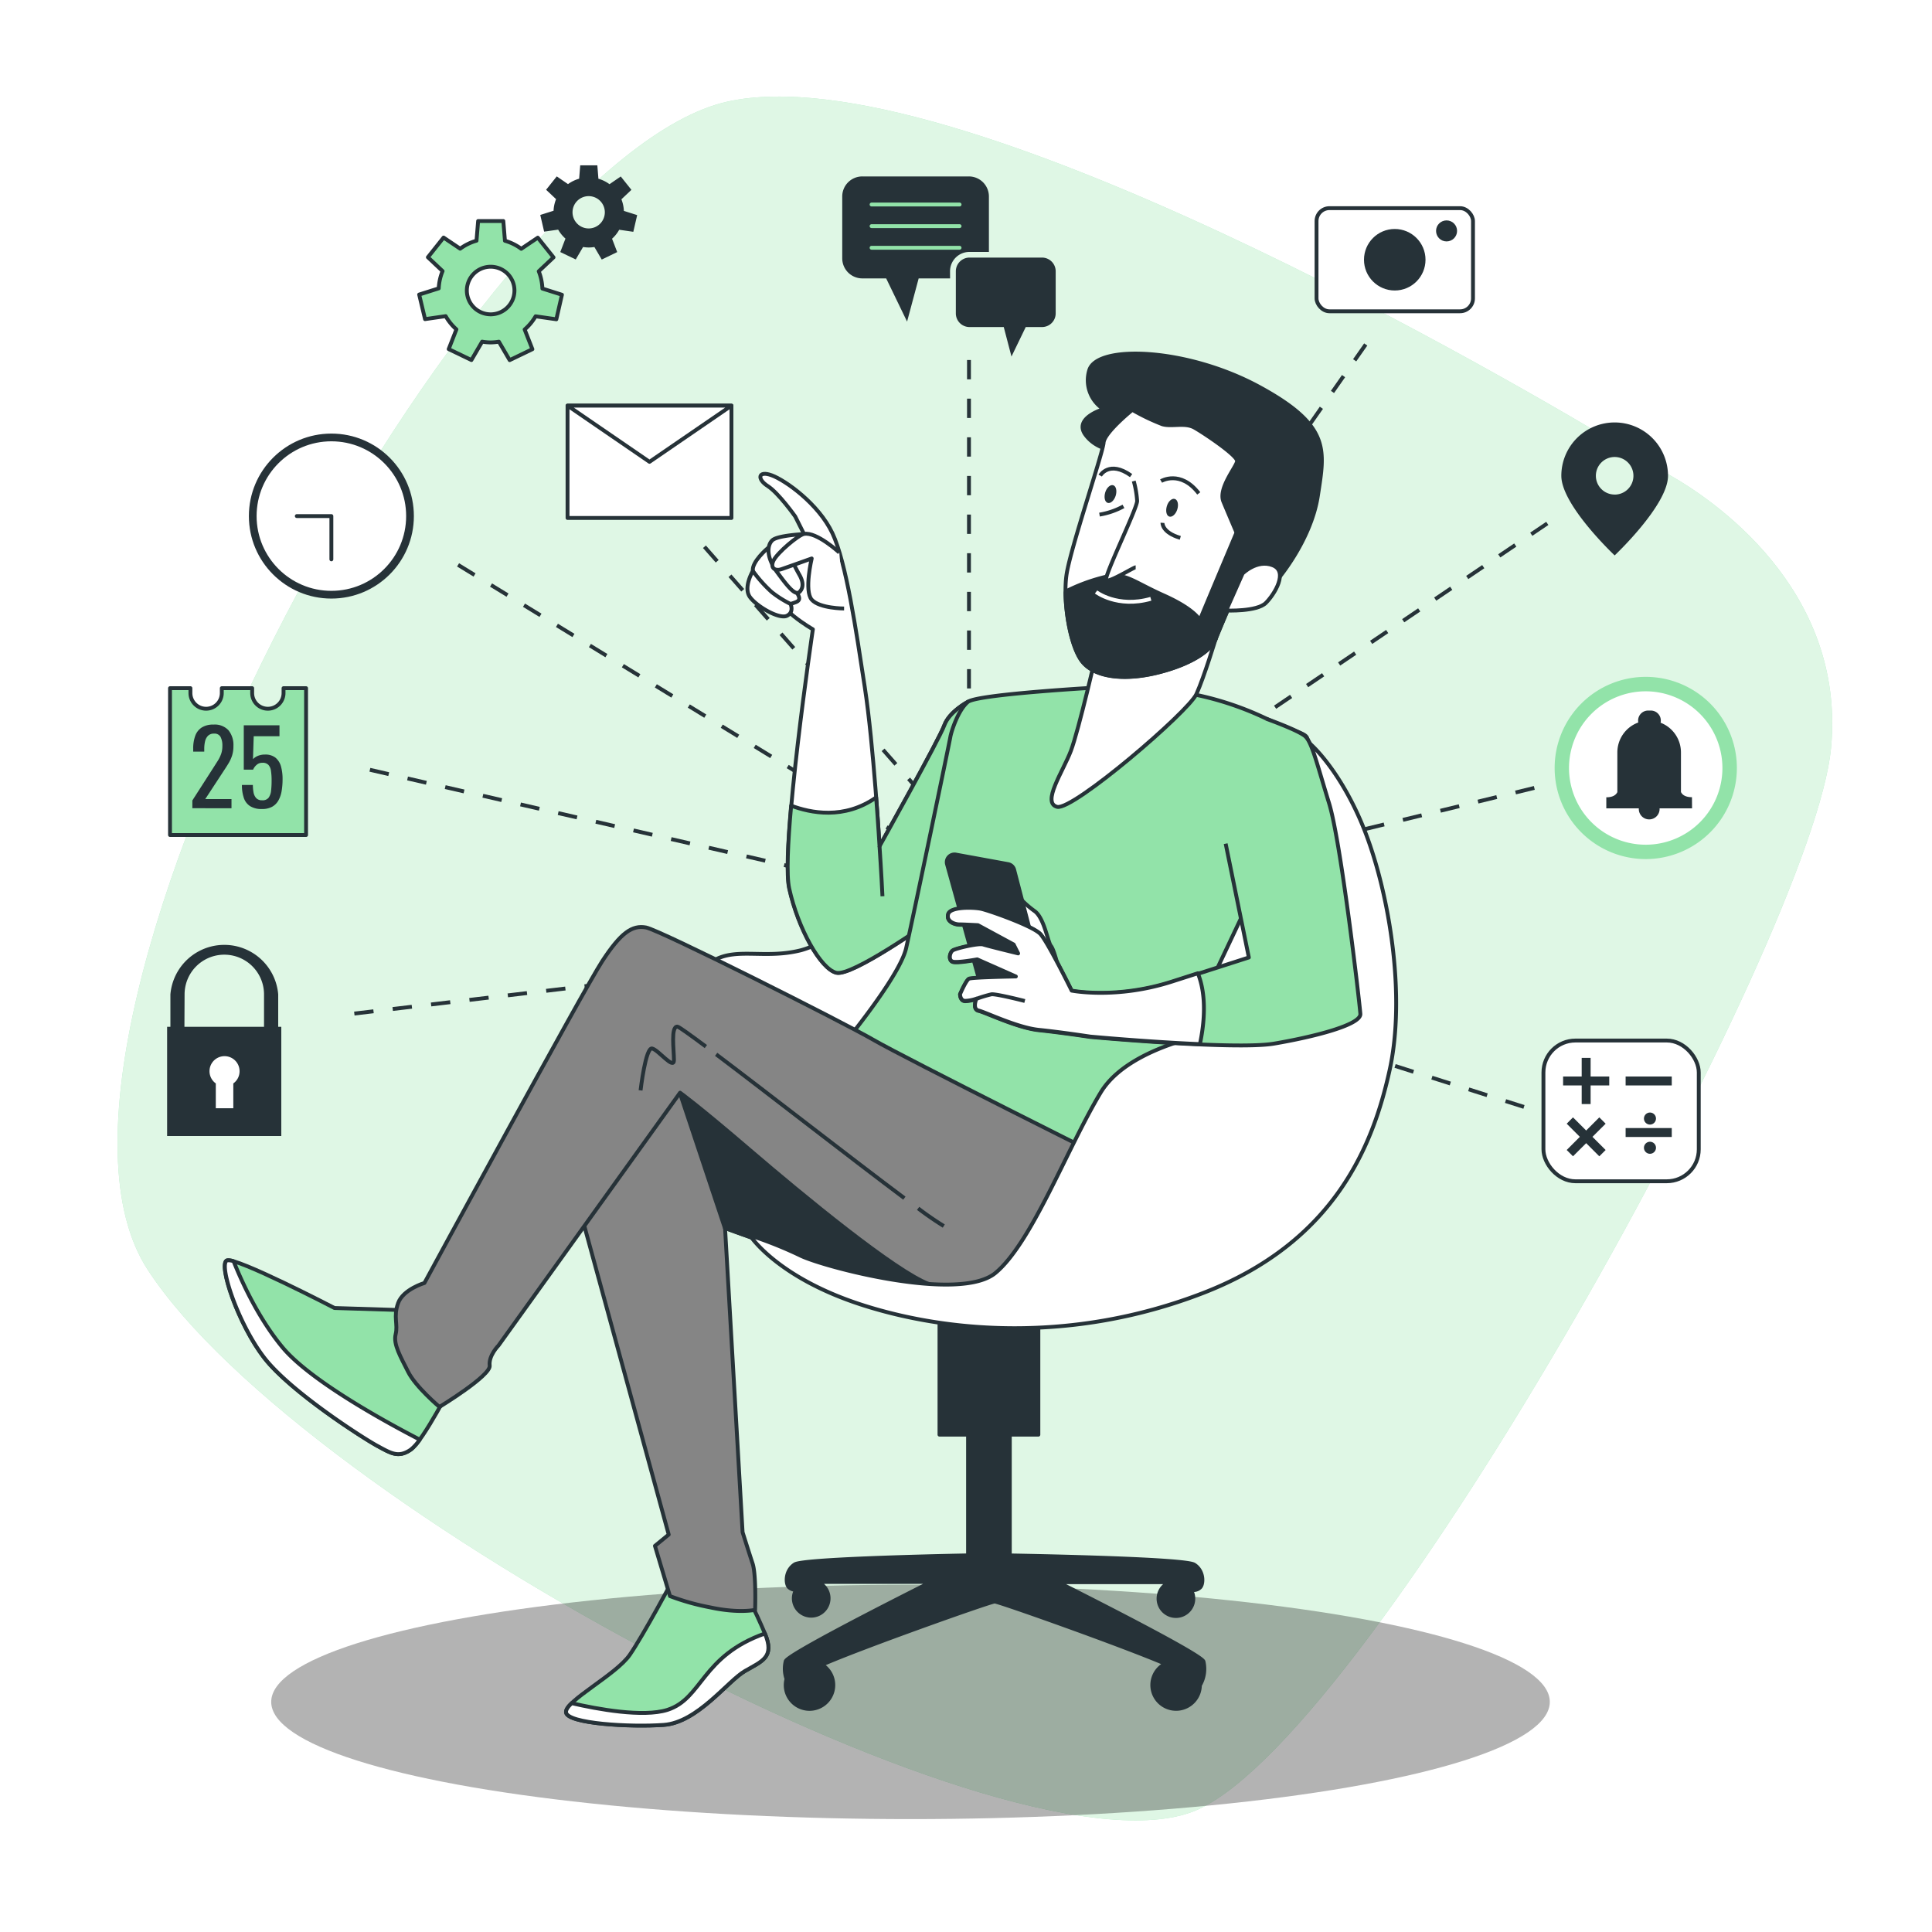 <svg class="animated" id="freepik_stories-digital-tools" xmlns="http://www.w3.org/2000/svg" viewBox="0 0 500 500" version="1.1" xmlns:xlink="http://www.w3.org/1999/xlink" xmlns:svgjs="http://svgjs.com/svgjs"><style>svg#freepik_stories-digital-tools:not(.animated) .animable {opacity: 0;}svg#freepik_stories-digital-tools.animated #freepik--Character--inject-128 {animation: 6s Infinite  linear wind;animation-delay: 0s;}            @keyframes wind {                0% {                    transform: rotate( 0deg );                }                25% {                    transform: rotate( 1deg );                }                75% {                    transform: rotate( -1deg );                }            }        </style><g id="freepik--background-simple--inject-128" class="animable" style="transform-origin: 252.3px 248.056px;"><path d="M432.29,123.05q-4.41-2.52-8.76-5.14C392.31,99,246.43,13.5,188.3,26.29,123,40.65-1.89,266.86,38.19,328.55s226,160.76,272,139.68,159-225.88,163.67-274.55C477.86,152.12,442.67,128.94,432.29,123.05Z" style="fill: rgb(146, 227, 169); transform-origin: 252.3px 248.056px;" id="elj440m8gjkw" class="animable"></path><g id="elp71bclnslyd"><path d="M432.29,123.05q-4.41-2.52-8.76-5.14C392.31,99,246.43,13.5,188.3,26.29,123,40.65-1.89,266.86,38.19,328.55s226,160.76,272,139.68,159-225.88,163.67-274.55C477.86,152.12,442.67,128.94,432.29,123.05Z" style="fill: rgb(255, 255, 255); opacity: 0.7; transform-origin: 252.3px 248.056px;" class="animable"></path></g></g><g id="freepik--Shadow--inject-128" class="animable" style="transform-origin: 235.64px 440.45px;"><g id="elelykoccmqvk"><ellipse cx="235.64" cy="440.45" rx="165.45" ry="30.33" style="opacity: 0.3; transform-origin: 235.64px 440.45px;" class="animable"></ellipse></g></g><g id="freepik--Lines--inject-128" class="animable" style="transform-origin: 246.07px 187.81px;"><line x1="91.7" y1="262.31" x2="234.47" y2="245.37" style="fill: none; stroke: rgb(38, 50, 56); stroke-miterlimit: 10; stroke-dasharray: 5, 5; transform-origin: 163.085px 253.84px;" id="elvw226uctfh" class="animable"></line><line x1="95.73" y1="199.22" x2="238.69" y2="232.1" style="fill: none; stroke: rgb(38, 50, 56); stroke-miterlimit: 10; stroke-dasharray: 5, 5; transform-origin: 167.21px 215.66px;" id="elk7d60p6h8ss" class="animable"></line><line x1="118.55" y1="146.19" x2="232.65" y2="216" style="fill: none; stroke: rgb(38, 50, 56); stroke-miterlimit: 10; stroke-dasharray: 5, 5; transform-origin: 175.6px 181.095px;" id="elu6rxin3b7ud" class="animable"></line><line x1="182.31" y1="141.5" x2="246.07" y2="213.98" style="fill: none; stroke: rgb(38, 50, 56); stroke-miterlimit: 10; stroke-dasharray: 5, 5; transform-origin: 214.19px 177.74px;" id="eld4rcne5177h" class="animable"></line><line x1="250.77" y1="93.17" x2="250.77" y2="211.3" style="fill: none; stroke: rgb(38, 50, 56); stroke-miterlimit: 10; stroke-dasharray: 5, 5; transform-origin: 250.77px 152.235px;" id="el4mibh12na02" class="animable"></line><line x1="353.45" y1="89.15" x2="265.53" y2="214.65" style="fill: none; stroke: rgb(38, 50, 56); stroke-miterlimit: 10; stroke-dasharray: 5, 5; transform-origin: 309.49px 151.9px;" id="elotwm3uzbsg" class="animable"></line><line x1="400.44" y1="135.46" x2="270.23" y2="223.38" style="fill: none; stroke: rgb(38, 50, 56); stroke-miterlimit: 10; stroke-dasharray: 5, 5; transform-origin: 335.335px 179.42px;" id="el9exuei4m54n" class="animable"></line><line x1="397.08" y1="203.91" x2="272.91" y2="234.12" style="fill: none; stroke: rgb(38, 50, 56); stroke-miterlimit: 10; stroke-dasharray: 5, 5; transform-origin: 334.995px 219.015px;" id="el2rynw7z89dk" class="animable"></line><line x1="394.4" y1="286.47" x2="278.28" y2="249.55" style="fill: none; stroke: rgb(38, 50, 56); stroke-miterlimit: 10; stroke-dasharray: 5, 5; transform-origin: 336.34px 268.01px;" id="el69twlnich4b" class="animable"></line></g><g id="freepik--Calculator--inject-128" class="animable" style="transform-origin: 419.54px 287.5px;"><rect x="399.44" y="269.29" width="40.2" height="36.42" rx="8.27" style="fill: rgb(255, 255, 255); stroke: rgb(38, 50, 56); stroke-linejoin: round; transform-origin: 419.54px 287.5px;" id="el5c9f1zm5sac" class="animable"></rect><rect x="420.71" y="278.6" width="11.94" height="2.31" style="fill: rgb(38, 50, 56); transform-origin: 426.68px 279.755px;" id="eltg33iyjwdy" class="animable"></rect><rect x="420.71" y="291.94" width="11.94" height="2.31" style="fill: rgb(38, 50, 56); transform-origin: 426.68px 293.095px;" id="elduc7r61g69" class="animable"></rect><polygon points="411.65 273.78 409.34 273.78 409.34 278.6 404.53 278.6 404.53 280.91 409.34 280.91 409.34 285.73 411.65 285.73 411.65 280.91 416.47 280.91 416.47 278.6 411.65 278.6 411.65 273.78" style="fill: rgb(38, 50, 56); transform-origin: 410.5px 279.755px;" id="el3q6volp3ble" class="animable"></polygon><polygon points="413.9 289.17 410.5 292.58 407.09 289.17 405.46 290.81 408.86 294.21 405.46 297.62 407.09 299.25 410.5 295.85 413.9 299.25 415.54 297.62 412.13 294.21 415.54 290.81 413.9 289.17" style="fill: rgb(38, 50, 56); transform-origin: 410.5px 294.21px;" id="elvl8417h8gq" class="animable"></polygon><circle cx="427.01" cy="289.48" r="1.56" style="fill: rgb(38, 50, 56); transform-origin: 427.01px 289.48px;" id="el56ndszgrf9g" class="animable"></circle><circle cx="427.01" cy="297.04" r="1.56" style="fill: rgb(38, 50, 56); transform-origin: 427.01px 297.04px;" id="elqftesigs6vh" class="animable"></circle></g><g id="freepik--Alarm--inject-128" class="animable" style="transform-origin: 425.92px 198.75px;"><g id="elz9rhixovig"><circle cx="425.92" cy="198.75" r="21.71" style="fill: rgb(255, 255, 255); transform-origin: 425.92px 198.75px; transform: rotate(-8.96deg);" class="animable"></circle></g><path d="M425.92,222.33a23.58,23.58,0,1,1,23.58-23.58A23.6,23.6,0,0,1,425.92,222.33Zm0-43.42a19.85,19.85,0,1,0,19.84,19.84A19.87,19.87,0,0,0,425.92,178.91Z" style="fill: rgb(146, 227, 169); transform-origin: 425.92px 198.75px;" id="el6rfbpqpz8m7" class="animable"></path><path d="M437.88,206.31c-1.69,0-2.49-.6-2.85-1.34V194.72a8.24,8.24,0,0,0-5.27-7.68,2.44,2.44,0,0,0,.06-.55,2.59,2.59,0,0,0-2.6-2.6h-.67a2.6,2.6,0,0,0-2.61,2.6,2.54,2.54,0,0,0,.05.49,8.24,8.24,0,0,0-5.42,7.74V205c-.36.74-1.17,1.34-2.86,1.34v2.86h8.41c0,.06,0,.11,0,.17a2.69,2.69,0,1,0,5.38,0c0-.06,0-.11,0-.17h8.4Z" style="fill: rgb(38, 50, 56); transform-origin: 426.805px 197.975px;" id="elv1yvdtdjef" class="animable"></path></g><g id="freepik--Locator--inject-128" class="animable" style="transform-origin: 417.875px 126.535px;"><path d="M417.87,109.33a13.8,13.8,0,0,0-13.8,13.81c0,7.62,13.8,20.6,13.8,20.6s13.81-13,13.81-20.6A13.81,13.81,0,0,0,417.87,109.33Zm0,18.66a4.86,4.86,0,1,1,4.86-4.85A4.85,4.85,0,0,1,417.87,128Z" style="fill: rgb(38, 50, 56); transform-origin: 417.875px 126.535px;" id="elb1jomrc47vb" class="animable"></path></g><g id="freepik--Camera--inject-128" class="animable" style="transform-origin: 360.965px 67.215px;"><rect x="340.72" y="53.87" width="40.49" height="26.69" rx="3.34" style="fill: rgb(255, 255, 255); stroke: rgb(38, 50, 56); stroke-linejoin: round; transform-origin: 360.965px 67.215px;" id="el2j4upq40gsk" class="animable"></rect><g id="eljs7lf6fe18"><circle cx="360.96" cy="67.22" r="7.96" style="fill: rgb(38, 50, 56); transform-origin: 360.96px 67.22px; transform: rotate(-45deg);" class="animable"></circle></g><circle cx="374.37" cy="59.76" r="2.72" style="fill: rgb(38, 50, 56); transform-origin: 374.37px 59.76px;" id="elqtjz7ckbwy" class="animable"></circle></g><g id="freepik--speech-bubbles--inject-128" class="animable" style="transform-origin: 245.59px 68.965px;"><path d="M245.87,70.2a5,5,0,0,1,5-5h5.06V50.85a5.19,5.19,0,0,0-5.2-5.19H223.17a5.19,5.19,0,0,0-5.2,5.19v16a5.2,5.2,0,0,0,5.2,5.2h6.17l5.41,11.18,3-11.18h8.13Z" style="fill: rgb(38, 50, 56); transform-origin: 236.95px 64.445px;" id="elir7tq75svkp" class="animable"></path><path d="M250.87,66.66h18.8a3.55,3.55,0,0,1,3.54,3.54V81.1a3.54,3.54,0,0,1-3.54,3.54h-4.21l-3.69,7.63-2-7.63h-8.86a3.54,3.54,0,0,1-3.54-3.54V70.2A3.55,3.55,0,0,1,250.87,66.66Z" style="fill: rgb(38, 50, 56); transform-origin: 260.29px 79.465px;" id="el7grho5m3xw9" class="animable"></path><line x1="225.56" y1="52.93" x2="248.34" y2="52.93" style="fill: none; stroke: rgb(146, 227, 169); stroke-linecap: round; stroke-linejoin: round; transform-origin: 236.95px 52.93px;" id="el2kddcjx1yvd" class="animable"></line><line x1="225.56" y1="58.52" x2="248.34" y2="58.52" style="fill: none; stroke: rgb(146, 227, 169); stroke-linecap: round; stroke-linejoin: round; transform-origin: 236.95px 58.52px;" id="ele3iki3tpyvw" class="animable"></line><line x1="225.56" y1="64.12" x2="248.34" y2="64.12" style="fill: none; stroke: rgb(146, 227, 169); stroke-linecap: round; stroke-linejoin: round; transform-origin: 236.95px 64.12px;" id="elkmcmhs2f6hl" class="animable"></line></g><g id="freepik--Gears--inject-128" class="animable" style="transform-origin: 136.69px 67.995px;"><path d="M138.61,81.86l5.37.77,1.45-6.35-5.06-1.6a13.51,13.51,0,0,0-.94-4.47l3.82-3.6-4.07-5.1-4.28,2.88a13.2,13.2,0,0,0-4.22-2.08l-.42-5.11h-6.52l-.42,5.09a13.23,13.23,0,0,0-4.23,2.07l-4.29-2.88-4.06,5.1,3.8,3.58a13.52,13.52,0,0,0-1,4.47l-5.06,1.6L110,82.59l5.34-.77a13.72,13.72,0,0,0,2.78,3.42l-2,5.11L122,93.18l2.78-4.76a13.19,13.19,0,0,0,2.18.2,13.75,13.75,0,0,0,2.15-.19l2.79,4.77,5.88-2.83-2-5.1A13.46,13.46,0,0,0,138.61,81.86ZM120.82,75.2A6.16,6.16,0,1,1,127,81.35,6.16,6.16,0,0,1,120.82,75.2Z" style="fill: rgb(146, 227, 169); stroke: rgb(38, 50, 56); stroke-linejoin: round; transform-origin: 126.955px 75.2px;" id="eludj630zjl3" class="animable"></path><path d="M160.25,59.46l3.65.53,1-4.32-3.44-1.09a9.2,9.2,0,0,0-.64-3l2.59-2.45-2.76-3.46-2.91,2a8.94,8.94,0,0,0-2.87-1.41l-.28-3.47h-4.43l-.28,3.46a9.07,9.07,0,0,0-2.88,1.4l-2.91-2-2.76,3.46,2.58,2.43a9.07,9.07,0,0,0-.65,3l-3.44,1.09,1,4.32,3.63-.52a9.2,9.2,0,0,0,1.89,2.32L145,65.23l4,1.92,1.9-3.23a9,9,0,0,0,1.48.13,9.89,9.89,0,0,0,1.45-.12l1.9,3.24,4-1.93-1.33-3.46A9,9,0,0,0,160.25,59.46Zm-12.08-4.52a4.18,4.18,0,1,1,4.18,4.18A4.18,4.18,0,0,1,148.17,54.94Z" style="fill: rgb(38, 50, 56); transform-origin: 152.36px 54.98px;" id="elncat2sorffi" class="animable"></path></g><g id="freepik--Envelope--inject-128" class="animable" style="transform-origin: 168.09px 119.515px;"><rect x="146.88" y="104.98" width="42.42" height="29.07" style="fill: rgb(255, 255, 255); stroke: rgb(38, 50, 56); stroke-linejoin: round; transform-origin: 168.09px 119.515px;" id="eliqunue49gg" class="animable"></rect><polygon points="146.88 104.98 168.09 119.52 189.3 104.98 146.88 104.98" style="fill: rgb(255, 255, 255); stroke: rgb(38, 50, 56); stroke-linejoin: round; transform-origin: 168.09px 112.25px;" id="eldac6as9geym" class="animable"></polygon></g><g id="freepik--Clock--inject-128" class="animable" style="transform-origin: 85.76px 133.56px;"><circle cx="85.76" cy="133.56" r="20.35" style="fill: rgb(255, 255, 255); stroke: rgb(38, 50, 56); stroke-linecap: round; stroke-linejoin: round; stroke-width: 2px; transform-origin: 85.76px 133.56px;" id="el1ynbmvz5fouj" class="animable"></circle><polyline points="85.76 144.76 85.76 133.56 76.81 133.56" style="fill: none; stroke: rgb(38, 50, 56); stroke-linecap: round; stroke-linejoin: round; transform-origin: 81.285px 139.16px;" id="el28xr6iodvgq" class="animable"></polyline></g><g id="freepik--Calendar--inject-128" class="animable" style="transform-origin: 61.605px 197.1px;"><path d="M73.38,178.1v1.26a4.06,4.06,0,0,1-8.12,0V178.1H57.4v1.26a4.06,4.06,0,0,1-4.06,4.06h0a4.06,4.06,0,0,1-4.06-4.06V178.1H44v38H79.21v-38Z" style="fill: rgb(146, 227, 169); stroke: rgb(38, 50, 56); stroke-linejoin: round; transform-origin: 61.605px 197.1px;" id="elc4itqrxcmgs" class="animable"></path><path d="M49.78,209.16v-2l5.46-8.51c.41-.63.78-1.23,1.13-1.77a9.34,9.34,0,0,0,.85-1.74,6.19,6.19,0,0,0,.33-2.11,4.78,4.78,0,0,0-.48-2.33,1.75,1.75,0,0,0-1.67-.84,2.11,2.11,0,0,0-1.56.55,3,3,0,0,0-.77,1.46,8.46,8.46,0,0,0-.21,1.93v.72H50v-.74a9.47,9.47,0,0,1,.52-3.33,4.27,4.27,0,0,1,1.67-2.16,5.46,5.46,0,0,1,3.06-.77A4.85,4.85,0,0,1,59.14,189a6.06,6.06,0,0,1,1.27,4.07,7.93,7.93,0,0,1-.33,2.41,9.69,9.69,0,0,1-.86,1.94c-.36.6-.75,1.22-1.17,1.85l-4.93,7.53h6.79v2.38Z" style="fill: rgb(38, 50, 56); transform-origin: 55.1px 198.342px;" id="ele85g2nhpsx" class="animable"></path><path d="M67.8,209.37a5.51,5.51,0,0,1-3.07-.74,4,4,0,0,1-1.63-2.14,10.09,10.09,0,0,1-.49-3.34h2.83A11.39,11.39,0,0,0,65.6,205a3.08,3.08,0,0,0,.68,1.52,2,2,0,0,0,1.57.59,1.94,1.94,0,0,0,1.67-.67,3.74,3.74,0,0,0,.64-1.83,22.75,22.75,0,0,0,.13-2.61,15.94,15.94,0,0,0-.16-2.48,2.81,2.81,0,0,0-.66-1.56,2,2,0,0,0-1.59-.55,2.11,2.11,0,0,0-1.48.55,3.32,3.32,0,0,0-.9,1.23H63.09V187.7h9.24v2.83H65.66l-.19,5.94a3.67,3.67,0,0,1,1.31-.87,4.57,4.57,0,0,1,1.79-.32,4.15,4.15,0,0,1,2.74.82,4.49,4.49,0,0,1,1.41,2.25,12.08,12.08,0,0,1,.41,3.29,18.44,18.44,0,0,1-.24,3.06,7.44,7.44,0,0,1-.84,2.46,4.19,4.19,0,0,1-1.63,1.63A5.24,5.24,0,0,1,67.8,209.37Z" style="fill: rgb(38, 50, 56); transform-origin: 67.869px 198.539px;" id="el8wc1ngrw009" class="animable"></path></g><g id="freepik--Padlock--inject-128" class="animable" style="transform-origin: 58.025px 269.266px;"><path d="M72,265.74v-8.39a14,14,0,0,0-27.9,0v8.39h-.85V294H72.8V265.74Zm-24.23-8.39a10.28,10.28,0,0,1,20.56,0v8.39H47.73Z" style="fill: rgb(38, 50, 56); transform-origin: 58.025px 269.266px;" id="elflajp5z65jj" class="animable"></path><path d="M62,277.24a3.89,3.89,0,1,0-6.15,3.15v6.43h4.53v-6.43A3.86,3.86,0,0,0,62,277.24Z" style="fill: rgb(255, 255, 255); transform-origin: 58.11px 280.077px;" id="eldp36ll4h73s" class="animable"></path></g><g id="freepik--Character--inject-128" class="animable animator-active" style="transform-origin: 209.738px 269.047px;"><path d="M311.46,430c-.59-1.76-27.48-15.41-37.66-20.53h29.06a4.5,4.5,0,1,0,5.31,1.91,2.39,2.39,0,0,0,2.32-.46c1-.72,1.21-4.34-1.44-6-2.31-1.47-38.26-2.21-47.71-2.38V371.29h7.39V338.45H243.14v32.84h7.39v31.24c-12.35.24-42.7,1-44.82,2.32-2.65,1.69-2.41,5.31-1.44,6a2.6,2.6,0,0,0,1.77.59,4.41,4.41,0,0,0-.6,2.19,4.5,4.5,0,1,0,6-4.23H241c-10.19,5.12-37.07,18.77-37.66,20.53a8,8,0,0,0,.21,4.58,6.26,6.26,0,0,0-.21,1.57,6.16,6.16,0,1,0,9.35-5.25c10.61-4.63,43.1-16.15,44.73-16.36,1.6.2,33.05,11.35,44.18,16.12a6.16,6.16,0,1,0,8.93,5.57A8.38,8.38,0,0,0,311.46,430ZM306,409.47l-.13,0h.09Z" style="fill: rgb(38, 50, 56); stroke: rgb(38, 50, 56); stroke-linejoin: round; transform-origin: 257.392px 390.355px;" id="elqkzgzpxykvj" class="animable"></path><path d="M216.44,240.69a21.07,21.07,0,0,1-9.15,5.23c-13.52,3.42-23.09-4.79-29.63,12.64s5.67,52.28,20.92,63.61,39.65,19.17,71,6.54,60.56-47.06,63.61-81.92-80.35-30.25-89-26.23S216.44,240.69,216.44,240.69Z" style="fill: rgb(255, 255, 255); stroke: rgb(38, 50, 56); stroke-linejoin: round; transform-origin: 254.563px 276.506px;" id="el4utijdmp9bf" class="animable"></path><path d="M250.47,181.64s-4.82,2.54-6.09,6.09S227.62,219,227.62,219s-1.52-26.15-3.81-41.13S219,145.58,215.43,138s-12.19-13.71-15.74-15-3.81,1-1,2.79,7.11,7.87,7.11,7.87l2.29,4.57s-7.62,9.39-7.62,14.22,9.9,10.41,9.9,10.41-8.38,56.62-6.09,67,8.12,20.82,12.19,21.84,24.12-13.21,24.12-13.21S253,199.67,254,192.3,254.79,180.11,250.47,181.64Z" style="fill: rgb(255, 255, 255); stroke: rgb(38, 50, 56); stroke-linejoin: round; transform-origin: 225.638px 187.188px;" id="el9xnzkwl4768" class="animable"></path><path d="M250.47,181.64s-4.82,2.54-6.09,6.09S227.62,219,227.62,219s-.31-5.37-.87-12.63c-8.32,5.84-17,4-22,2.14-.87,9.68-1.26,18-.51,21.41,2.28,10.41,8.12,20.82,12.19,21.84s24.12-13.21,24.12-13.21S253,199.67,254,192.3,254.79,180.11,250.47,181.64Z" style="fill: rgb(146, 227, 169); stroke: rgb(38, 50, 56); stroke-linejoin: round; transform-origin: 229.169px 216.584px;" id="elmanc1s396aa" class="animable"></path><path d="M227.62,219s.51,7.62.76,12.95" style="fill: none; stroke: rgb(38, 50, 56); stroke-linejoin: round; transform-origin: 228px 225.475px;" id="el9lj5zvrdn9v" class="animable"></path><path d="M198.69,141.87s-4.19,3.5-3.85,5.89,7.52,9.22,9.74,8.54,3.24-.86,1-3.84-5.29-6.66-5.8-8S198.69,141.87,198.69,141.87Z" style="fill: rgb(255, 255, 255); stroke: rgb(38, 50, 56); stroke-linejoin: round; transform-origin: 200.828px 149.109px;" id="elpdfna2kxq4" class="animable"></path><path d="M208.07,138.22s-6.82.32-8.19,1.6-1.62,4.36,1.2,8.2,4.78,6.31,5.89,5.12.85-2.82-.17-4.53a48.49,48.49,0,0,1-2.31-4.69l3.5-4.1Z" style="fill: rgb(255, 255, 255); stroke: rgb(38, 50, 56); stroke-linejoin: round; transform-origin: 203.479px 145.83px;" id="elhdldk2d5vw" class="animable"></path><path d="M194.84,147.76s-2.56,4.27-.76,6.75,7.59,5.8,9.56,4.86.94-3.07.94-3.07a26.71,26.71,0,0,1-4.87-3.08A34.53,34.53,0,0,1,194.84,147.76Z" style="fill: rgb(255, 255, 255); stroke: rgb(38, 50, 56); stroke-linejoin: round; transform-origin: 199.144px 153.647px;" id="el5wbqxycmj5e" class="animable"></path><path d="M217.21,143s-5.89-5.44-9.14-4.82c-1.46.28-6.86,4.82-7.87,6.86s.5,2.79,2,2.28,7.87-2.79,7.87-2.79-2,8.38,0,10.66,8.38,2.29,8.38,2.29" style="fill: rgb(255, 255, 255); stroke: rgb(38, 50, 56); stroke-linejoin: round; transform-origin: 209.161px 147.805px;" id="eleu8vrqgnssd" class="animable"></path><path d="M285.51,177.83s-32.5,1.78-35,3.81-4.32,7.62-4.57,9.14-9.65,46.72-11.43,54.59-18.26,27.43-18.26,27.43,29.64,16.1,43.68,23.27a101,101,0,0,0,29.15,9.4l33-69.75s15.74-38.85,16.25-42.66-.51-2.28-10.66-7.11a80.23,80.23,0,0,0-20.57-6.6C304.55,178.85,285.51,177.83,285.51,177.83Z" style="fill: rgb(146, 227, 169); stroke: rgb(38, 50, 56); stroke-linejoin: round; transform-origin: 277.342px 241.65px;" id="el78ioapkb5ka" class="animable"></path><path d="M107.3,339.16l-20.74-.65S61,325.23,58.7,326.2s2.92,16.53,9.72,25.27S94,372.21,97.58,374.15s5.51,3.24,8.74,1,11-17.49,11-17.49Z" style="fill: rgb(146, 227, 169); stroke: rgb(38, 50, 56); stroke-linejoin: round; transform-origin: 87.734px 351.239px;" id="elgmd1a02w57v" class="animable"></path><path d="M73,348.56c-6.25-7.58-10.49-17-12.54-22.14a3.45,3.45,0,0,0-1.72-.22c-2.27,1,2.92,16.53,9.72,25.27S94,372.21,97.58,374.15s5.51,3.24,8.74,1a12,12,0,0,0,2.31-2.58C101.34,368.8,80.4,357.59,73,348.56Z" style="fill: rgb(255, 255, 255); stroke: rgb(38, 50, 56); stroke-linejoin: round; transform-origin: 83.415px 351.251px;" id="elihcl45dc8zk" class="animable"></path><path d="M174,409.14s-7.45,13.93-11,19.11-16.85,12-16.52,14.91S163,447,171.77,446.4s16.52-11.34,21-13.93,7.78-3.57,5.19-9.72-5.83-12.31-5.83-12.31Z" style="fill: rgb(146, 227, 169); stroke: rgb(38, 50, 56); stroke-linejoin: round; transform-origin: 172.673px 427.857px;" id="elgi4aqomb4w9" class="animable"></path><path d="M172.74,442.51c-6.34,2-18.21-.2-24.79-1.73-1,.94-1.52,1.75-1.45,2.38.32,2.91,16.52,3.88,25.27,3.24s16.52-11.34,21-13.93,7.78-3.57,5.19-9.72C181.49,428.58,181.81,439.59,172.74,442.51Z" style="fill: rgb(255, 255, 255); stroke: rgb(38, 50, 56); stroke-linejoin: round; transform-origin: 172.683px 434.669px;" id="elfkozav0hees" class="animable"></path><path d="M148.44,307.09l24.62,90.06-3.56,2.92,3.89,13a61.12,61.12,0,0,0,10.36,2.91c7.45,1.62,11.67.65,11.67.65s.32-9.07-.65-12-2.59-8.1-2.59-8.1l-4.54-78.72s41.14,15.55,57.34,14.58-11.66-32.4-30.13-47.62-59-23.65-65.44-7.46A42.92,42.92,0,0,0,148.44,307.09Z" style="fill: rgb(133, 133, 133); stroke: rgb(38, 50, 56); stroke-linejoin: round; transform-origin: 198.044px 342.729px;" id="elnapfwrdtu8g" class="animable"></path><path d="M214.85,284.74a63,63,0,0,0-12.8-7.95l-21.59-7.08c-6.72-1.27-13.19-1.59-18.53-.68l14,13.76,11.66,35s41.14,15.55,57.34,14.58S233.32,300,214.85,284.74Z" style="fill: rgb(38, 50, 56); stroke: rgb(38, 50, 56); stroke-linejoin: round; transform-origin: 205.869px 300.462px;" id="el7hui1idanvl" class="animable"></path><path d="M290.34,301.91s-5.18,12.95-12.64,22-28.51,11.66-37.25,8.42-32.72-23-46.33-34.67S176,282.79,176,282.79l-47,65.44s-2.59,2.6-2.27,5.19-13,10.69-13,10.69-6.16-5.19-8.1-9.07-3.89-7.13-3.24-9.72-.65-4.54.65-8.1,6.8-5.18,6.8-5.18,41.14-75.81,46-83.26,7.78-9.4,11.34-8.75,51.19,24.62,59,29.16S290.34,301.91,290.34,301.91Z" style="fill: rgb(133, 133, 133); stroke: rgb(38, 50, 56); stroke-linejoin: round; transform-origin: 196.301px 302.012px;" id="elridex5f2wwf" class="animable"></path><path d="M237.61,312.72a80.2,80.2,0,0,0,6.64,4.58" style="fill: none; stroke: rgb(38, 50, 56); stroke-linejoin: round; transform-origin: 240.93px 315.01px;" id="el9azfspib0e7" class="animable"></path><path d="M185.34,272.86c13,9.79,35.42,27.29,48.71,37.22" style="fill: none; stroke: rgb(38, 50, 56); stroke-linejoin: round; transform-origin: 209.695px 291.47px;" id="elmhhyholk57k" class="animable"></path><path d="M165.78,282.19s1.3-11.28,3-10.84,5.64,5.63,5.64,3-.87-8.67.87-8.67c.35,0,3.13,2,7.39,5.17" style="fill: none; stroke: rgb(38, 50, 56); stroke-linejoin: round; transform-origin: 174.23px 273.935px;" id="el77clvwm1foa" class="animable"></path><path d="M284,167.93s-4.83,21.07-6.86,26.4-7.62,13.46-3.55,14.48,34-24.63,36.05-29.2,5-14.36,5-14.36S294.65,172.5,284,167.93Z" style="fill: rgb(255, 255, 255); stroke: rgb(38, 50, 56); stroke-linejoin: round; transform-origin: 293.391px 187.045px;" id="el3utso6qldnr" class="animable"></path><path d="M285.61,105.89s-8,2.31-4.61,6.74,9.22,4.07,9.22,4.07-4.08-3.72,7.09-3.72,17.71,1.77,17.54,7.8-2.66,9,.17,13.11,6.56,14.53,6.56,14.53l8.68,2s9-10.28,10.81-22.15,3.37-18.07-15.24-28.17-42-11-43.94-4.26A8.88,8.88,0,0,0,285.61,105.89Z" style="fill: rgb(38, 50, 56); stroke: rgb(38, 50, 56); stroke-linejoin: round; transform-origin: 311.129px 120.963px;" id="ela1k2dvrhn2w" class="animable"></path><path d="M293.05,106.07s-7.26,5.85-7.44,8.51-8.5,27.1-9.57,34,.89,19,4.26,22.86,11,4.78,19.84,2.48,13.47-5.85,14.53-8.68,8.5-20,8.5-20-5.13-12-6.55-15.42,3.36-9,3.54-10.45-8.5-7.26-11-8.68-5.85-.18-8.33-.89A55.58,55.58,0,0,1,293.05,106.07Z" style="fill: rgb(255, 255, 255); stroke: rgb(38, 50, 56); stroke-linejoin: round; transform-origin: 299.458px 140.618px;" id="elm1xpo4hvz7m" class="animable"></path><path d="M314.67,165.25c1.06-2.84,8.5-20,8.5-20s-1.53-3.61-3.16-7.42c-2.24,5.32-9.27,22-9.42,22.48s-.7-2.31-9.39-6.2-10.1-6.2-15.94-4.61a46.6,46.6,0,0,0-9.39,3.54l-.11.35c.08,6.73,1.86,15,4.54,18.08,3.36,3.9,11,4.78,19.84,2.48S313.61,168.08,314.67,165.25Z" style="fill: rgb(38, 50, 56); stroke: rgb(38, 50, 56); stroke-linejoin: round; transform-origin: 299.465px 156.518px;" id="el2kdb6d9p62o" class="animable"></path><path d="M321.58,148.42s3.72-3.72,7.8-2.13.53,7.44-1.78,9.75S317.33,158,317.33,158Z" style="fill: rgb(255, 255, 255); stroke: rgb(38, 50, 56); stroke-linejoin: round; transform-origin: 324.288px 151.957px;" id="elpwn4wveqldr" class="animable"></path><path d="M284.73,123.08s2.3-4.07,8,0" style="fill: none; stroke: rgb(38, 50, 56); stroke-linejoin: round; transform-origin: 288.73px 122.176px;" id="el8e29nbnaqn3" class="animable"></path><path d="M300.49,124.5s5-3,9.75,3.19" style="fill: none; stroke: rgb(38, 50, 56); stroke-linejoin: round; transform-origin: 305.365px 125.732px;" id="ellujqxtwu6dp" class="animable"></path><path d="M293.41,124.5a25.51,25.51,0,0,1,.88,5.14c0,2-8.86,20-8,20.55s7.09-3.37,7.62-3.37" style="fill: rgb(255, 255, 255); stroke: rgb(38, 50, 56); stroke-linejoin: round; transform-origin: 290.261px 137.371px;" id="elogjgbk5h63" class="animable"></path><path d="M304.68,131.84c-.4,1.25-1.32,2.08-2.07,1.85s-1-1.45-.63-2.71,1.32-2.09,2.07-1.85S305.08,130.58,304.68,131.84Z" style="fill: rgb(38, 50, 56); transform-origin: 303.337px 131.408px;" id="el5gv7z92siet" class="animable"></path><path d="M288.74,128.29c-.4,1.26-1.33,2.09-2.08,1.85s-1-1.44-.63-2.7,1.33-2.09,2.07-1.86S289.13,127,288.74,128.29Z" style="fill: rgb(38, 50, 56); transform-origin: 287.387px 127.862px;" id="elj64iz1nxie" class="animable"></path><path d="M300.85,135.31s-.18,2.48,4.61,3.89" style="fill: none; stroke: rgb(38, 50, 56); stroke-linejoin: round; transform-origin: 303.155px 137.255px;" id="elw3n1jxslj47" class="animable"></path><path d="M290.75,131.05a19.76,19.76,0,0,1-6.2,2.13" style="fill: none; stroke: rgb(38, 50, 56); stroke-linejoin: round; transform-origin: 287.65px 132.115px;" id="eliqra3f1d0d" class="animable"></path><path d="M283.66,153.2s5.5,4.25,14.18,1.77" style="fill: none; stroke: rgb(255, 255, 255); stroke-linejoin: round; transform-origin: 290.75px 154.473px;" id="eli1cvre05wdr" class="animable"></path><path d="M324.36,265.62s-30.78,2.59-39.53,17.17S267,321.67,257.62,329.44s-44.71-1.62-50.54-4.53a105.13,105.13,0,0,0-13-5.19s6.8,10.7,28.51,17.82,54.43,10.37,88.77-2.91,44.06-38.56,48.27-57.67,0-45-6.16-61.23-15.87-26.24-19.11-25.92-2.92,37.26-1,51.19S324.36,265.62,324.36,265.62Z" style="fill: rgb(255, 255, 255); stroke: rgb(38, 50, 56); stroke-linejoin: round; transform-origin: 277.704px 266.769px;" id="eladtqw4rls6t" class="animable"></path><path d="M263.3,231.72a25.24,25.24,0,0,0,4.43,4.05c2.5,1.73,3.46,8.08,4.23,9s1.73,4.81,1.73,4.81-6.74-4.81-8.47-6.74S263.3,231.72,263.3,231.72Z" style="fill: rgb(255, 255, 255); stroke: rgb(38, 50, 56); stroke-linejoin: round; transform-origin: 268.495px 240.65px;" id="el261uufz0s1f" class="animable"></path><path d="M245.11,223.71l9.38,33.77a2.06,2.06,0,0,0,1.55,1.46l12.87,2.71a2,2,0,0,0,2.41-2.52l-8.85-34a2,2,0,0,0-1.61-1.5l-13.41-2.45A2,2,0,0,0,245.11,223.71Z" style="fill: rgb(38, 50, 56); stroke: rgb(38, 50, 56); stroke-linejoin: round; transform-origin: 258.216px 241.424px;" id="el6g9m7158c0y" class="animable"></path><path d="M327.66,186s8.42,3,10.15,4.57,3.08,7.32,6.16,17.33,7.89,51.6,8.09,54.49-12.33,6-22.34,7.7-47.55-1.73-47.55-1.73-7.71-1.16-13.29-1.74-13.86-4.62-15.6-5-.57-3.08-.57-3.08a9.87,9.87,0,0,1-2.89.57c-1.35,0-1.35-1.73-1.35-1.73s1.54-3.66,2.31-4,12.13-.58,12.13-.58l-10-4.43s-5.2,1-6.35.58-.77-2.31,0-2.89,6.73-1.92,7.89-1.54,9.05,2.31,9.05,2.31l-1.16-2.31-9.24-5s-3.66-.2-4.81-.2-3.47-.77-2.89-2.69,6.55-1.74,8.47-1.35,13.48,4.43,15.41,6.55,8.08,14.63,8.08,14.63,11.55,2.31,26-2.31,19.84-6.36,19.84-6.36l-6-29.45" style="fill: rgb(146, 227, 169); stroke: rgb(38, 50, 56); stroke-linejoin: round; transform-origin: 298.685px 228.281px;" id="elxyexsyd2e1" class="animable"></path><path d="M277.35,256.37s-6.16-12.52-8.08-14.63-13.48-6.16-15.41-6.55-7.89-.58-8.47,1.35,1.73,2.69,2.89,2.69,4.81.2,4.81.2l9.24,5,1.16,2.31s-7.89-1.92-9.05-2.31-7.12,1-7.89,1.54-1.16,2.51,0,2.89,6.35-.58,6.35-.58l10,4.43s-11.36.19-12.13.58-2.31,4-2.31,4,0,1.73,1.35,1.73a9.87,9.87,0,0,0,2.89-.57s-1.16,2.69.57,3.08,10,4.43,15.6,5,13.29,1.74,13.29,1.74,14.86,1.37,28.38,1.95c1.87-8.93.91-14.75-.54-18.34l-6.67,2.14C288.9,258.68,277.35,256.37,277.35,256.37Z" style="fill: rgb(255, 255, 255); stroke: rgb(38, 50, 56); stroke-linejoin: round; transform-origin: 278.437px 252.578px;" id="elaupq15ygaep" class="animable"></path><path d="M252.71,258.49a33.65,33.65,0,0,1,3.85-1.16c1.15-.19,8.66,1.73,8.66,1.73" style="fill: none; stroke: rgb(38, 50, 56); stroke-linejoin: round; transform-origin: 258.965px 258.188px;" id="elp7r4atjx12k" class="animable"></path></g><defs>     <filter id="active" height="200%">         <feMorphology in="SourceAlpha" result="DILATED" operator="dilate" radius="2"></feMorphology>                <feFlood flood-color="#32DFEC" flood-opacity="1" result="PINK"></feFlood>        <feComposite in="PINK" in2="DILATED" operator="in" result="OUTLINE"></feComposite>        <feMerge>            <feMergeNode in="OUTLINE"></feMergeNode>            <feMergeNode in="SourceGraphic"></feMergeNode>        </feMerge>    </filter>    <filter id="hover" height="200%">        <feMorphology in="SourceAlpha" result="DILATED" operator="dilate" radius="2"></feMorphology>                <feFlood flood-color="#ff0000" flood-opacity="0.5" result="PINK"></feFlood>        <feComposite in="PINK" in2="DILATED" operator="in" result="OUTLINE"></feComposite>        <feMerge>            <feMergeNode in="OUTLINE"></feMergeNode>            <feMergeNode in="SourceGraphic"></feMergeNode>        </feMerge>            <feColorMatrix type="matrix" values="0   0   0   0   0                0   1   0   0   0                0   0   0   0   0                0   0   0   1   0 "></feColorMatrix>    </filter></defs></svg>
